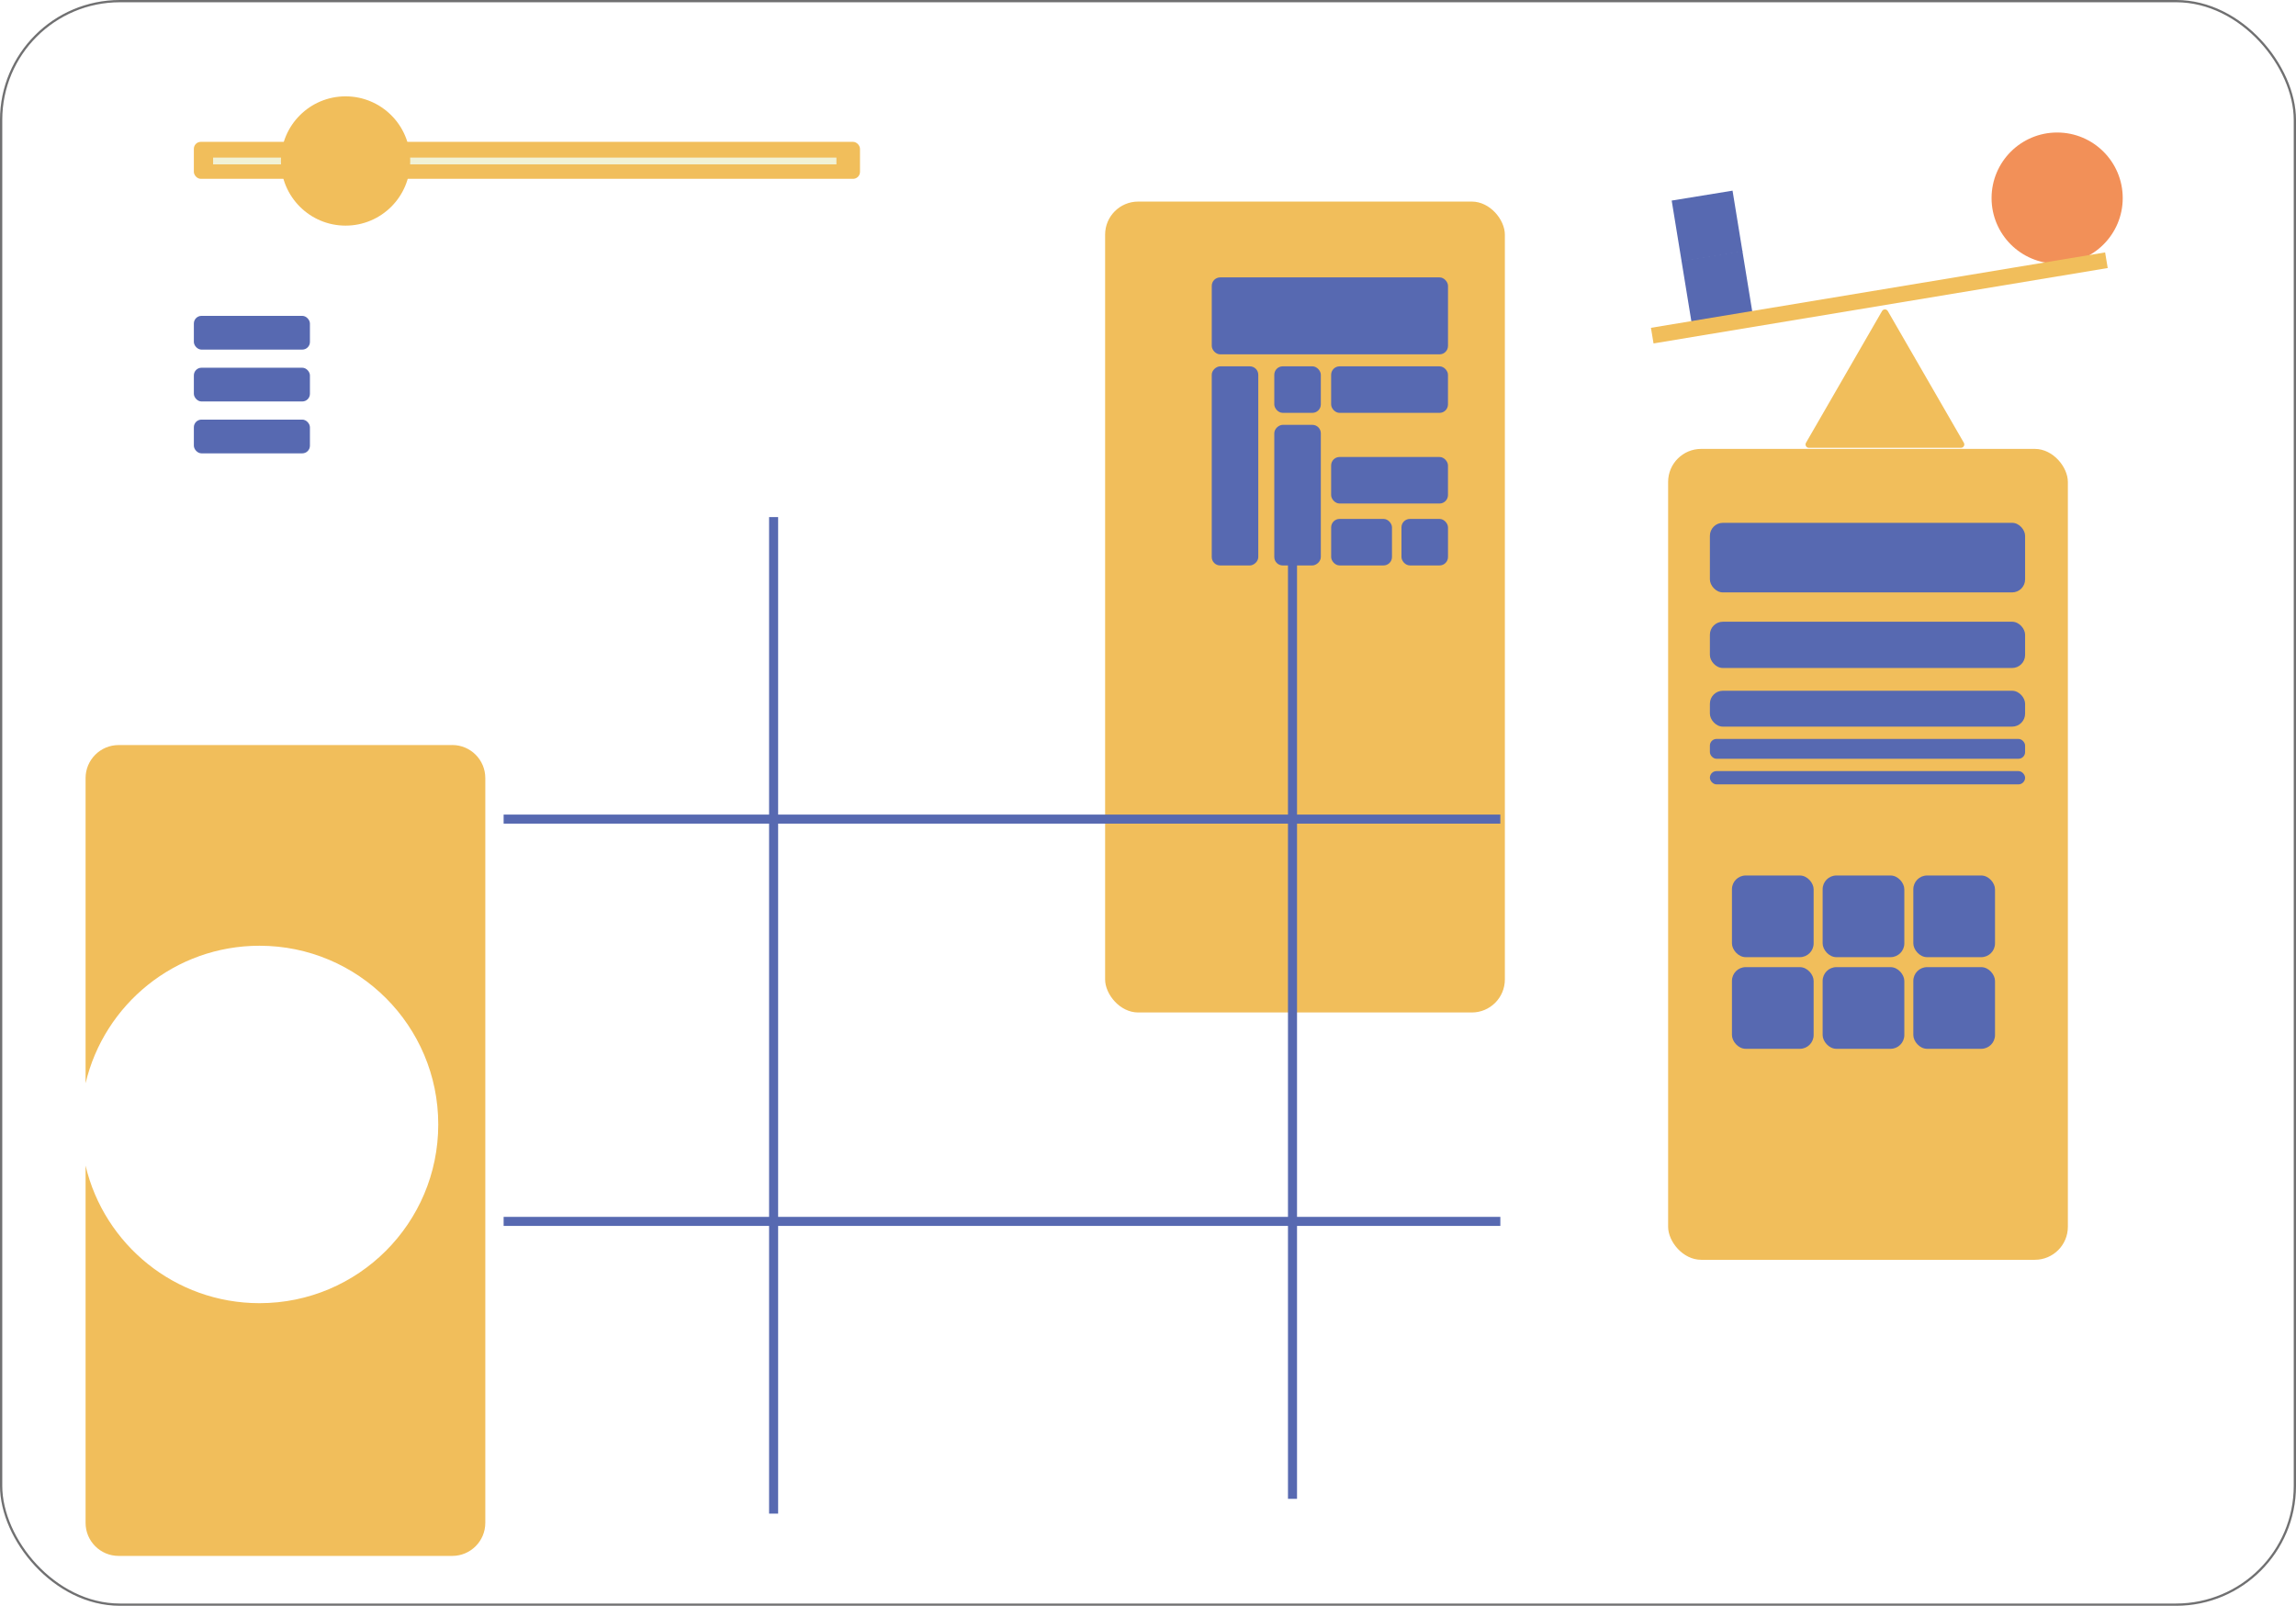 <?xml version="1.0" encoding="UTF-8"?>
<svg id="Layer_2" data-name="Layer 2" xmlns="http://www.w3.org/2000/svg" xmlns:xlink="http://www.w3.org/1999/xlink" viewBox="0 0 1015 710">
  <defs>
    <style>
      .cls-1 {
        stroke: #f1f2d6;
        stroke-width: 3px;
      }

      .cls-1, .cls-2, .cls-3, .cls-4 {
        fill: none;
      }

      .cls-1, .cls-2, .cls-4 {
        stroke-miterlimit: 10;
      }

      .cls-5, .cls-6, .cls-7, .cls-8, .cls-9 {
        fill: #f1be5b;
      }

      .cls-10 {
        fill: #fff;
      }

      .cls-11 {
        fill: #2b74b4;
      }

      .cls-12, .cls-13, .cls-14 {
        fill: #5769b1;
      }

      .cls-2 {
        stroke: #5769b1;
        stroke-width: 4px;
      }

      .cls-13 {
        filter: url(#drop-shadow-4);
      }

      .cls-14 {
        filter: url(#drop-shadow-3);
      }

      .cls-6 {
        filter: url(#drop-shadow-2);
      }

      .cls-7 {
        filter: url(#drop-shadow-6);
      }

      .cls-8 {
        filter: url(#drop-shadow-1);
      }

      .cls-9 {
        filter: url(#drop-shadow-7);
      }

      .cls-15 {
        fill: #f29058;
        filter: url(#drop-shadow-5);
      }

      .cls-3 {
        stroke: #707071;
      }

      .cls-4 {
        stroke: #f1be5b;
        stroke-width: 7px;
      }
    </style>
    <filter id="drop-shadow-1" filterUnits="userSpaceOnUse">
      <feOffset dx="2" dy="2"/>
      <feGaussianBlur result="blur" stdDeviation="0"/>
      <feFlood flood-color="#000" flood-opacity=".7"/>
      <feComposite in2="blur" operator="in"/>
      <feComposite in="SourceGraphic"/>
    </filter>
    <filter id="drop-shadow-2" filterUnits="userSpaceOnUse">
      <feOffset dx="2" dy="2"/>
      <feGaussianBlur result="blur-2" stdDeviation="0"/>
      <feFlood flood-color="#000" flood-opacity=".7"/>
      <feComposite in2="blur-2" operator="in"/>
      <feComposite in="SourceGraphic"/>
    </filter>
    <filter id="drop-shadow-3" filterUnits="userSpaceOnUse">
      <feOffset dx="3" dy=".82"/>
      <feGaussianBlur result="blur-3" stdDeviation="0"/>
      <feFlood flood-color="#000" flood-opacity="1"/>
      <feComposite in2="blur-3" operator="in"/>
      <feComposite in="SourceGraphic"/>
    </filter>
    <filter id="drop-shadow-4" filterUnits="userSpaceOnUse">
      <feOffset dx="3" dy=".82"/>
      <feGaussianBlur result="blur-4" stdDeviation="0"/>
      <feFlood flood-color="#000" flood-opacity="1"/>
      <feComposite in2="blur-4" operator="in"/>
      <feComposite in="SourceGraphic"/>
    </filter>
    <filter id="drop-shadow-5" filterUnits="userSpaceOnUse">
      <feOffset dx="2" dy="1.51"/>
      <feGaussianBlur result="blur-5" stdDeviation="0"/>
      <feFlood flood-color="#000" flood-opacity="1"/>
      <feComposite in2="blur-5" operator="in"/>
      <feComposite in="SourceGraphic"/>
    </filter>
    <filter id="drop-shadow-6" filterUnits="userSpaceOnUse">
      <feOffset dx="3" dy="1.51"/>
      <feGaussianBlur result="blur-6" stdDeviation="0"/>
      <feFlood flood-color="#000" flood-opacity="1"/>
      <feComposite in2="blur-6" operator="in"/>
      <feComposite in="SourceGraphic"/>
    </filter>
    <filter id="drop-shadow-7" filterUnits="userSpaceOnUse">
      <feOffset dx="2" dy="2"/>
      <feGaussianBlur result="blur-7" stdDeviation="0"/>
      <feFlood flood-color="#000" flood-opacity=".7"/>
      <feComposite in2="blur-7" operator="in"/>
      <feComposite in="SourceGraphic"/>
    </filter>
  </defs>
  <g id="pitch">
    <g id="Rectangle_1" data-name="Rectangle 1">
      <rect class="cls-10" width="1015" height="710" rx="53" ry="53"/>
      <rect class="cls-3" x=".5" y=".5" width="1014" height="709" rx="52.5" ry="52.5"/>
    </g>
    <rect class="cls-5" x="85.7" y="62.72" width="294.48" height="16.35" rx="3.07" ry="3.07"/>
    <line class="cls-1" x1="94.21" y1="71.18" x2="369.76" y2="71.18"/>
    <circle class="cls-5" cx="152.77" cy="71.18" r="28.58"/>
    <rect class="cls-8" x="486.54" y="87.13" width="176.72" height="358.54" rx="14.61" ry="14.61"/>
    <path class="cls-6" d="m197.93,327.43H50.44c-8.07,0-14.61,6.54-14.61,14.61v134.92c8.23-34.85,39.52-60.8,76.89-60.8,43.64,0,79.02,35.38,79.02,79.02s-35.38,79.02-79.02,79.02c-37.37,0-68.65-25.94-76.89-60.8v157.94c0,8.07,6.54,14.61,14.61,14.61h147.49c8.07,0,14.61-6.54,14.61-14.61v-329.32c0-8.07-6.54-14.61-14.61-14.61Z"/>
    <g>
      <rect class="cls-12" x="535.69" y="122.65" width="104.43" height="34.02" rx="3.73" ry="3.73"/>
      <rect class="cls-12" x="501.95" y="195.71" width="88.04" height="20.57" rx="3.73" ry="3.73" transform="translate(339.97 751.97) rotate(-90)"/>
      <rect class="cls-12" x="542.54" y="208.65" width="62.16" height="20.57" rx="3.73" ry="3.73" transform="translate(354.68 792.55) rotate(-90)"/>
      <rect class="cls-12" x="588.46" y="161.98" width="51.65" height="20.57" rx="3.73" ry="3.73"/>
      <rect class="cls-12" x="588.46" y="202.06" width="51.65" height="20.57" rx="3.73" ry="3.73"/>
      <rect class="cls-12" x="563.33" y="161.98" width="20.57" height="20.57" rx="3.73" ry="3.73" transform="translate(1147.23 344.52) rotate(-180)"/>
      <rect class="cls-12" x="619.54" y="229.45" width="20.57" height="20.57" rx="3.73" ry="3.73" transform="translate(1259.66 479.46) rotate(-180)"/>
      <rect class="cls-12" x="588.46" y="229.45" width="26.89" height="20.57" rx="3.73" ry="3.73" transform="translate(1203.82 479.46) rotate(-180)"/>
    </g>
    <line class="cls-2" x1="341.99" y1="228.63" x2="341.99" y2="669.25"/>
    <line class="cls-2" x1="571.38" y1="222.09" x2="571.38" y2="662.71"/>
    <line class="cls-2" x1="663.26" y1="362.17" x2="222.64" y2="362.17"/>
    <line class="cls-2" x1="663.26" y1="540.04" x2="222.64" y2="540.04"/>
    <rect class="cls-14" x="742.27" y="112.68" width="27.26" height="27.26" transform="translate(-10.47 123.24) rotate(-9.26)"/>
    <rect class="cls-13" x="737.93" y="86.02" width="27.26" height="27.26" transform="translate(-6.24 122.2) rotate(-9.26)"/>
    <circle class="cls-15" cx="907.41" cy="86.07" r="28.99"/>
    <line class="cls-4" x1="730.41" y1="148.4" x2="931.19" y2="115.06"/>
    <rect class="cls-11" x="767.1" y="231.17" width="130" height="30.58" rx=".38" ry=".38"/>
    <rect class="cls-11" x="767.1" y="276.54" width="130" height="17.16" rx=".38" ry=".38"/>
    <rect class="cls-11" x="767.1" y="305.88" width="130" height="7.47" rx=".38" ry=".38"/>
    <rect class="cls-11" x="767.1" y="323.96" width="130" height="5.08" rx=".38" ry=".38"/>
    <rect class="cls-11" x="767.1" y="336.19" width="130" height="3.3" rx=".38" ry=".38"/>
    <path class="cls-7" d="m829,136.03c.57-.98,1.98-.98,2.55,0l16.81,29.12,16.81,29.12c.57.98-.14,2.21-1.27,2.21h-67.25c-1.13,0-1.84-1.23-1.27-2.21l16.81-29.12,16.81-29.12Z"/>
    <rect class="cls-9" x="735.43" y="196.48" width="176.72" height="358.54" rx="14.61" ry="14.61"/>
    <rect class="cls-12" x="755.9" y="231.17" width="139.34" height="30.76" rx="5.73" ry="5.73"/>
    <rect class="cls-12" x="755.9" y="274.9" width="139.34" height="20.45" rx="5.73" ry="5.73"/>
    <rect class="cls-12" x="755.9" y="305.42" width="139.34" height="15.86" rx="5.73" ry="5.73"/>
    <rect class="cls-12" x="755.9" y="326.72" width="139.34" height="8.77" rx="2.94" ry="2.94"/>
    <rect class="cls-12" x="755.9" y="340.94" width="139.34" height="5.87" rx="2.94" ry="2.94"/>
    <g>
      <rect class="cls-12" x="765.65" y="387.1" width="36.11" height="36.11" rx="6.09" ry="6.09"/>
      <rect class="cls-12" x="765.65" y="427.62" width="36.11" height="36.11" rx="6.09" ry="6.09"/>
      <rect class="cls-12" x="805.74" y="387.1" width="36.11" height="36.11" rx="6.09" ry="6.09"/>
      <rect class="cls-12" x="805.74" y="427.62" width="36.11" height="36.11" rx="6.09" ry="6.09"/>
      <rect class="cls-12" x="845.83" y="387.1" width="36.11" height="36.11" rx="6.09" ry="6.09"/>
      <rect class="cls-12" x="845.83" y="427.62" width="36.11" height="36.11" rx="6.09" ry="6.09"/>
    </g>
    <rect class="cls-12" x="85.7" y="139.66" width="51.31" height="14.92" rx="3.38" ry="3.38"/>
    <rect class="cls-12" x="85.7" y="162.59" width="51.31" height="14.92" rx="3.38" ry="3.38"/>
    <rect class="cls-12" x="85.7" y="185.53" width="51.31" height="14.92" rx="3.38" ry="3.38"/>
  </g>
</svg>